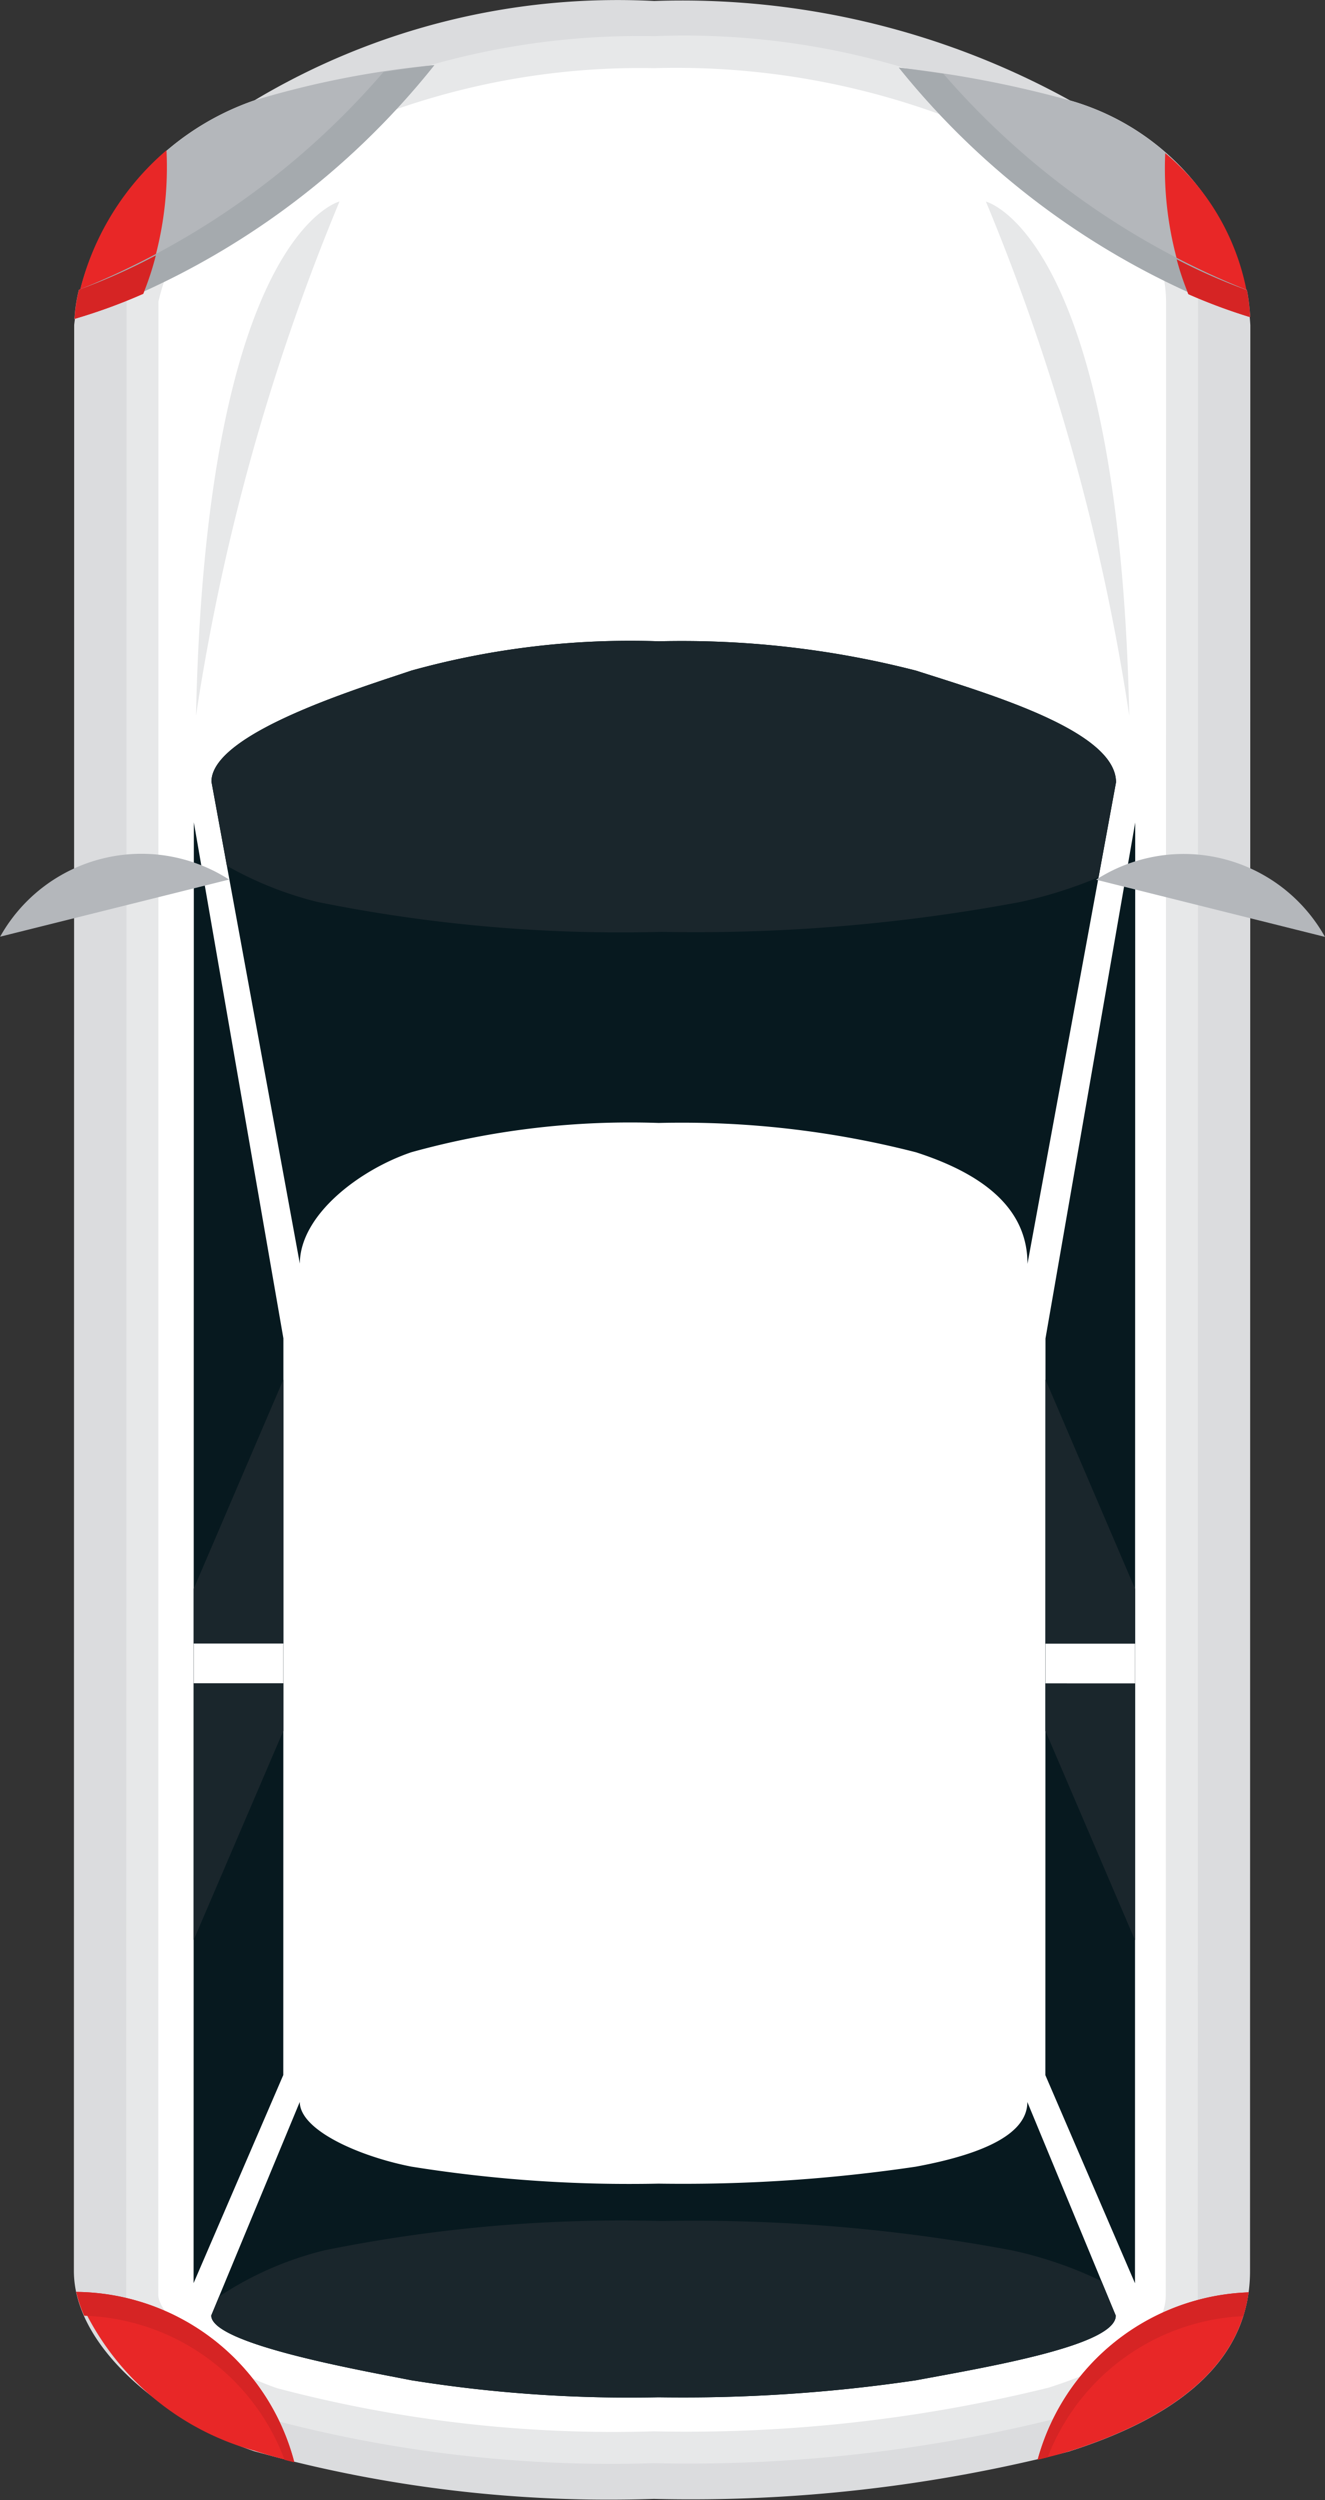 <svg xmlns="http://www.w3.org/2000/svg" width="16.7" height="31.491" viewBox="0 0 16.7 31.491">
  <rect x="0" y="0" width="16.7" height="31.491" fill="#333333" stroke="none"/>
  <g id="Group_2" data-name="Group 2" transform="translate(-7.861 2.121) rotate(-15)">
    <g id="Group_9545" data-name="Group 9545" transform="translate(24.271 4.322) rotate(105.009)">
      <g id="Group_9533" data-name="Group 9533" transform="translate(0 0.942)">
        <path id="Path_378" data-name="Path 378" d="M30.862,2.272C30.381.766,29.633,0,28.591,0H4.082a3.137,3.137,0,0,0-2.83,2.272A10.126,10.126,0,0,0,0,7.514a8.922,8.922,0,0,0,1.252,5.038,3.4,3.4,0,0,0,2.829,2.272h24.51c1,0,1.915-1.216,2.272-2.272a16.671,16.671,0,0,0,.6-5.038,19.164,19.164,0,0,0-.6-5.242Z" fill="#dbdcde"/>
        <path id="Path_379" data-name="Path 379" d="M3.344,13.505a2.835,2.835,0,0,1-2.122-1.769A9.6,9.6,0,0,1,0,6.857,9.636,9.636,0,0,1,1.228,1.751,2.164,2.164,0,0,1,3.344,0h25.11C28.7,0,29.442,0,30,1.756a19.19,19.19,0,0,1,.57,5.1,16.689,16.689,0,0,1-.563,4.873c-.315.933-1.056,1.776-1.556,1.776Z" transform="translate(0.443 0.659)" fill="#e7e8e9"/>
        <path id="Path_380" data-name="Path 380" d="M2.941,12.7a2.463,2.463,0,0,1-1.734-1.474A9.347,9.347,0,0,1,0,6.454,9.729,9.729,0,0,1,1.21,1.467,1.779,1.779,0,0,1,2.941,0H28.05c.46,0,.853.5,1.165,1.476a19.047,19.047,0,0,1,.551,4.978,16.584,16.584,0,0,1-.542,4.744c-.3.882-.94,1.5-1.174,1.5Z" transform="translate(0.846 1.062)" fill="#fff"/>
      </g>
      <g id="Group_9534" data-name="Group 9534" transform="translate(2.526 2.467)">
        <path id="Path_381" data-name="Path 381" d="M0,1.808S.407.129,6.478,0A27.562,27.562,0,0,0,0,1.808Z" fill="#e7e8e9"/>
        <path id="Path_382" data-name="Path 382" d="M0,0S.407,1.679,6.478,1.808A27.56,27.56,0,0,1,0,0Z" transform="translate(0 9.955)" fill="#e7e8e9"/>
      </g>
      <g id="Group_9539" data-name="Group 9539" transform="translate(8.065 2.392)">
        <g id="Group_9535" data-name="Group 9535" transform="translate(2.281)">
          <path id="Path_383" data-name="Path 383" d="M0,0H18.4L15.779,1.13H6.5Z" fill="#07191f"/>
          <path id="Path_384" data-name="Path 384" d="M7.061,0H2.636L0,1.13H4.425Z" transform="translate(7.018)" fill="#1a262c"/>
          <rect id="Rectangle_34" data-name="Rectangle 34" width="0.5" height="1.13" transform="translate(10.344)" fill="#fff"/>
        </g>
        <g id="Group_9536" data-name="Group 9536" transform="translate(2.281 10.735)">
          <path id="Path_385" data-name="Path 385" d="M0,1.13H18.4L15.779,0H6.5Z" fill="#07191f"/>
          <path id="Path_386" data-name="Path 386" d="M7.061,1.13H2.636L0,0H4.425Z" transform="translate(7.018)" fill="#1a262c"/>
          <rect id="Rectangle_35" data-name="Rectangle 35" width="0.5" height="1.13" transform="translate(10.344)" fill="#fff"/>
        </g>
        <g id="Group_9537" data-name="Group 9537" transform="translate(0 0.242)">
          <path id="Path_387" data-name="Path 387" d="M6.436,8.88a10.321,10.321,0,0,1-.369-3.117A11.864,11.864,0,0,1,6.436,2.52c.3-.932.761-1.405,1.405-1.405L1.775,0C1.13,0,.667,1.589.369,2.521A11.854,11.854,0,0,0,0,5.763,10.313,10.313,0,0,0,.369,8.88c.221.653.789,2.521,1.4,2.521L7.84,10.286C7.226,10.285,6.657,9.534,6.436,8.88Z" fill="#07191f"/>
          <path id="Path_388" data-name="Path 388" d="M.369,2.521A11.854,11.854,0,0,0,0,5.763,10.31,10.31,0,0,0,.369,8.88c.221.653.789,2.521,1.4,2.521l1.06-.195a4.512,4.512,0,0,0,.454-1.138,19.255,19.255,0,0,0,.377-4.342,22.186,22.186,0,0,0-.377-4.519A5.63,5.63,0,0,0,2.972.22L1.775,0C1.13,0,.667,1.589.369,2.521Z" fill="#1a262c"/>
        </g>
        <g id="Group_9538" data-name="Group 9538" transform="translate(18.398 0.242)">
          <path id="Path_389" data-name="Path 389" d="M.815,8.88a17.375,17.375,0,0,0,.214-3.117A20.032,20.032,0,0,0,.815,2.521C.642,1.589.374,1.115,0,1.115L2.691,0c.374,0,.642,1.589.815,2.521A20.035,20.035,0,0,1,3.72,5.763,17.378,17.378,0,0,1,3.506,8.88c-.128.653-.458,2.521-.815,2.521L0,10.285C.357,10.285.687,9.534.815,8.88Z" fill="#07191f"/>
          <path id="Path_390" data-name="Path 390" d="M1.191,0,.756.181A5.014,5.014,0,0,0,.369,1.308,21.681,21.681,0,0,0,0,5.725,18.822,18.822,0,0,0,.369,9.97,4.207,4.207,0,0,0,.951,11.3l.24.1c.357,0,.686-1.867.815-2.521A17.375,17.375,0,0,0,2.22,5.763,20.032,20.032,0,0,0,2.006,2.52C1.833,1.589,1.565,0,1.191,0Z" transform="translate(1.5)" fill="#1a262c"/>
        </g>
      </g>
      <g id="Group_9540" data-name="Group 9540" transform="translate(28.857 12.988)">
        <path id="Path_391" data-name="Path 391" d="M0,2.748A3.392,3.392,0,0,0,2,.5s.06-.169.141-.5A2.868,2.868,0,0,0,0,2.748Z" fill="#e82727"/>
        <path id="Path_392" data-name="Path 392" d="M2.115.122c.01-.038.02-.079.031-.122A2.868,2.868,0,0,0,0,2.748a1.513,1.513,0,0,0,.3-.1A2.79,2.79,0,0,1,2.115.122Z" fill="#d62424"/>
      </g>
      <g id="Group_9541" data-name="Group 9541" transform="translate(28.86 0.96)">
        <path id="Path_393" data-name="Path 393" d="M0,0A2.86,2.86,0,0,0,2.108,2.658c-.063-.266-.106-.4-.106-.4C1.563.881.9.123,0,0Z" fill="#e82727"/>
        <path id="Path_394" data-name="Path 394" d="M.3.067A1.8,1.8,0,0,0,0,0,2.86,2.86,0,0,0,2.108,2.658l-.03-.126A2.781,2.781,0,0,1,.3.067Z" fill="#d62424"/>
      </g>
      <g id="Group_9542" data-name="Group 9542" transform="translate(10.728)">
        <path id="Path_395" data-name="Path 395" d="M.339,0l.72,2.885A2.041,2.041,0,0,1,.339,0Z" transform="translate(0 13.813)" fill="#b4b7bb"/>
        <path id="Path_396" data-name="Path 396" d="M.339,2.885,1.059,0a2.041,2.041,0,0,0-.72,2.885Z" fill="#b4b7bb"/>
      </g>
      <g id="Group_9543" data-name="Group 9543" transform="translate(0.839 0.944)">
        <path id="Path_397" data-name="Path 397" d="M.414,2.27A13.586,13.586,0,0,0,0,4.428,9.946,9.946,0,0,0,3.142,0,3.159,3.159,0,0,0,.414,2.27Z" fill="#b4b7bb"/>
        <path id="Path_398" data-name="Path 398" d="M0,1.071A4.381,4.381,0,0,0,1.776.779,7.047,7.047,0,0,0,2.065,0,2.994,2.994,0,0,0,0,1.071Z" transform="translate(1.077)" fill="#e82727"/>
        <path id="Path_399" data-name="Path 399" d="M2.8.041A9.934,9.934,0,0,1,.078,3.866C.052,4.04.025,4.227,0,4.428A9.946,9.946,0,0,0,3.142,0,2.39,2.39,0,0,0,2.8.041Z" fill="#a5aaae"/>
        <path id="Path_400" data-name="Path 400" d="M.389.041A7.49,7.49,0,0,1,0,.927,3.58,3.58,0,0,0,.439.779,7.064,7.064,0,0,0,.729,0a2.389,2.389,0,0,0-.34.041Z" transform="translate(2.413)" fill="#d62424"/>
      </g>
      <g id="Group_9544" data-name="Group 9544" transform="translate(0.808 11.227)">
        <path id="Path_401" data-name="Path 401" d="M0,0A11.638,11.638,0,0,0,.444,2.266,3.422,3.422,0,0,0,3.2,4.535,9.91,9.91,0,0,0,0,0Z" fill="#b4b7bb"/>
        <path id="Path_402" data-name="Path 402" d="M2.124,1.159A7.027,7.027,0,0,0,1.808.293,4.4,4.4,0,0,0,0,0,3.4,3.4,0,0,0,2.124,1.159Z" transform="translate(1.073 3.376)" fill="#e82727"/>
        <path id="Path_403" data-name="Path 403" d="M2.831,4.48a1.986,1.986,0,0,0,.366.056A9.91,9.91,0,0,0,0,0C.027.231.057.445.087.641A9.957,9.957,0,0,1,2.831,4.48Z" fill="#a5aaae"/>
        <path id="Path_404" data-name="Path 404" d="M.433.969A1.985,1.985,0,0,0,.8,1.025,7.033,7.033,0,0,0,.484.159,3.581,3.581,0,0,0,0,0,7.568,7.568,0,0,1,.433.969Z" transform="translate(2.397 3.51)" fill="#d62424"/>
      </g>
    </g>
  </g>
</svg>
